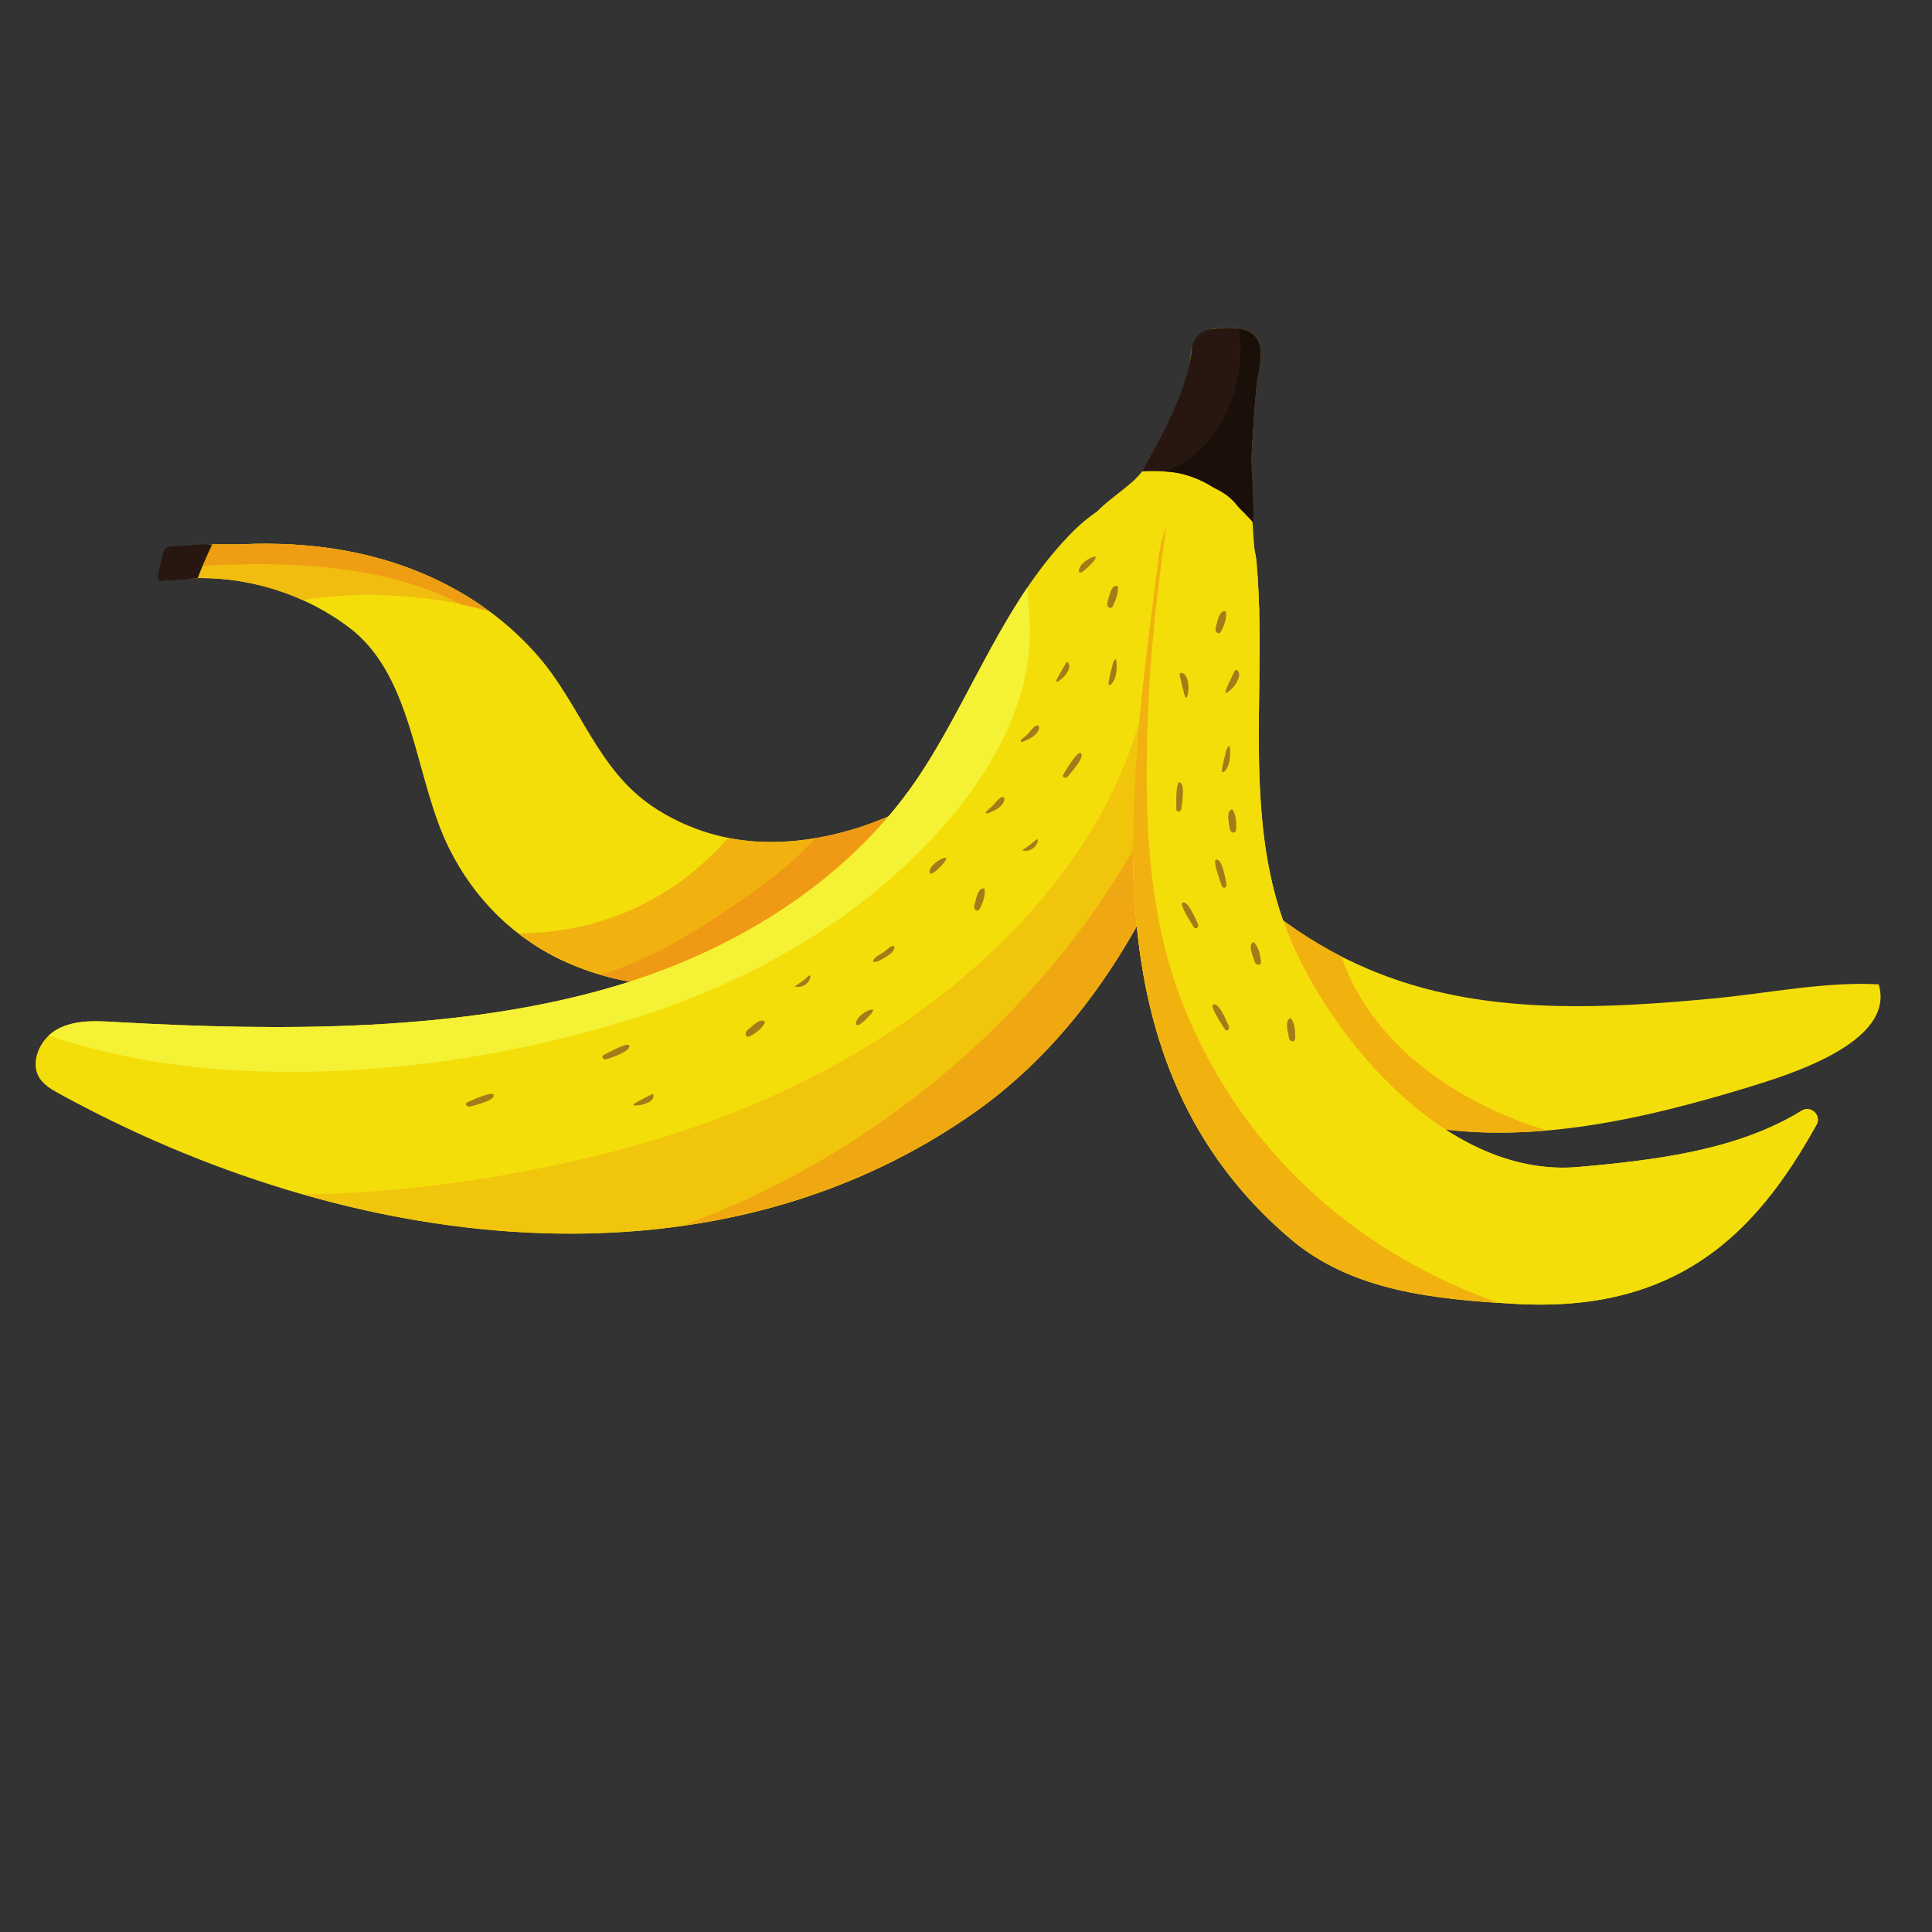 <svg xmlns="http://www.w3.org/2000/svg" xmlns:xlink="http://www.w3.org/1999/xlink" width="40" zoomAndPan="magnify" viewBox="0 0 30 30" height="40" preserveAspectRatio="xMidYMid meet" version="1.0"><rect x="0" y="0" width="30" height="30" fill="#333333" stroke="none"/><defs><clipPath id="8302bad39f"><path d="M 16 5.082 L 20 5.082 L 20 10 L 16 10 Z M 16 5.082 " clip-rule="nonzero"/></clipPath><clipPath id="577dd5c47e"><path d="M 17 5.082 L 20 5.082 L 20 8 L 17 8 Z M 17 5.082 " clip-rule="nonzero"/></clipPath><clipPath id="e80aca1fca"><path d="M 18 5.082 L 20 5.082 L 20 9 L 18 9 Z M 18 5.082 " clip-rule="nonzero"/></clipPath><clipPath id="61c11f5336"><path d="M 18 13 L 29.465 13 L 29.465 18 L 18 18 Z M 18 13 " clip-rule="nonzero"/></clipPath><clipPath id="9ebe1354a2"><path d="M 0.484 7 L 20 7 L 20 20 L 0.484 20 Z M 0.484 7 " clip-rule="nonzero"/></clipPath><clipPath id="d6d9754caf"><path d="M 0.484 9 L 16 9 L 16 17 L 0.484 17 Z M 0.484 9 " clip-rule="nonzero"/></clipPath><clipPath id="e55b0229ee"><path d="M 17 7 L 29 7 L 29 20.324 L 17 20.324 Z M 17 7 " clip-rule="nonzero"/></clipPath><clipPath id="94017025a0"><path d="M 17 8 L 24 8 L 24 20.324 L 17 20.324 Z M 17 8 " clip-rule="nonzero"/></clipPath></defs><g clip-path="url(#8302bad39f)"><path fill="#f4de0a" d="M 17.734 7.32 C 18.133 6.766 18.414 6.152 18.5 5.453 C 18.523 5.273 18.668 5.129 18.848 5.105 C 18.887 5.102 18.93 5.098 18.969 5.094 C 19.133 5.082 19.305 5.086 19.438 5.18 C 19.684 5.348 19.531 5.766 19.508 6.012 C 19.473 6.391 19.449 6.766 19.43 7.145 C 19.398 7.891 19.508 8.746 19.555 9.492 C 19.441 9.504 19.215 8.996 19.117 8.945 C 18.586 8.672 18.027 8.484 17.453 8.336 C 17.199 8.27 16.82 8.18 17.039 7.941 C 17.223 7.738 17.578 7.535 17.734 7.32 " fill-opacity="1" fill-rule="nonzero"/></g><g clip-path="url(#577dd5c47e)"><path fill="#281711" d="M 19.41 7.941 C 19.414 7.902 19.43 7.188 19.43 7.145 C 19.449 6.766 19.473 6.391 19.508 6.012 C 19.531 5.766 19.684 5.348 19.438 5.18 C 19.305 5.086 19.133 5.082 18.969 5.094 C 18.91 5.098 18.852 5.105 18.793 5.113 C 18.641 5.137 18.523 5.258 18.508 5.41 C 18.449 5.926 18.23 6.445 17.734 7.32 C 18.539 7.281 19.008 7.504 19.41 7.941 " fill-opacity="1" fill-rule="nonzero"/></g><g clip-path="url(#e80aca1fca)"><path fill="#1b0f09" d="M 19.438 5.18 C 19.379 5.137 19.309 5.113 19.238 5.102 C 19.348 5.828 19.082 6.645 18.508 7.086 C 18.375 7.191 18.234 7.27 18.086 7.32 C 18.684 7.355 19.109 7.73 19.449 8.102 C 19.488 8.262 19.43 7.188 19.43 7.145 C 19.449 6.766 19.473 6.391 19.508 6.012 C 19.531 5.766 19.684 5.348 19.438 5.18 " fill-opacity="1" fill-rule="nonzero"/></g><g clip-path="url(#61c11f5336)"><path fill="#f4de0a" d="M 21.902 15.285 C 23.359 15.727 24.922 15.664 26.609 15.504 C 27.438 15.426 28.348 15.238 29.172 15.285 C 29.445 16.195 27.738 16.699 27.148 16.883 C 25.477 17.391 23.598 17.828 21.855 17.438 C 20.98 17.242 20.188 16.805 19.637 16.086 C 19.43 15.812 18.113 13.891 19.113 13.738 C 19.227 13.719 19.324 13.805 19.41 13.879 C 20.207 14.582 21.039 15.023 21.902 15.285 " fill-opacity="1" fill-rule="nonzero"/></g><path fill="#f1b210" d="M 20.832 14.855 C 20.348 14.605 19.875 14.285 19.41 13.879 C 19.324 13.805 19.227 13.719 19.113 13.738 C 18.113 13.891 19.43 15.812 19.637 16.086 C 20.188 16.805 20.98 17.242 21.855 17.438 C 22.562 17.598 23.289 17.617 24.02 17.555 C 22.559 17.105 21.285 16.184 20.832 14.855 " fill-opacity="1" fill-rule="nonzero"/><path fill="#f4de0a" d="M 11.297 13.008 C 10.887 12.926 10.492 12.762 10.145 12.531 C 9.27 11.949 9.02 10.945 8.348 10.18 C 7.582 9.301 6.52 8.766 5.383 8.555 C 4.832 8.453 4.273 8.426 3.719 8.453 C 3.508 8.461 3.129 8.426 2.941 8.523 C 2.848 8.574 2.531 9.023 2.574 9.016 C 3.574 8.867 4.629 9.141 5.434 9.754 C 6.434 10.52 6.438 12.109 6.977 13.18 C 7.371 13.969 7.996 14.586 8.801 14.945 C 9.777 15.379 10.898 15.414 11.938 15.188 C 13.262 14.895 14.438 13.648 14.562 12.266 C 13.652 12.867 12.387 13.23 11.297 13.008 " fill-opacity="1" fill-rule="nonzero"/><path fill="#f1bd0f" d="M 4.695 9.316 C 5.664 9.168 6.66 9.23 7.598 9.492 C 6.945 9.012 6.184 8.703 5.383 8.555 C 4.832 8.453 4.273 8.426 3.719 8.453 C 3.508 8.461 3.129 8.426 2.941 8.523 C 2.848 8.574 2.531 9.023 2.574 9.016 C 3.289 8.91 4.035 9.02 4.695 9.316 " fill-opacity="1" fill-rule="nonzero"/><path fill="#ef9d13" d="M 5.926 8.945 C 6.363 9.039 6.777 9.191 7.172 9.387 C 7.316 9.418 7.457 9.453 7.598 9.492 C 6.945 9.012 6.184 8.703 5.383 8.555 C 4.832 8.453 4.273 8.426 3.719 8.453 C 3.508 8.461 3.129 8.426 2.941 8.523 C 2.891 8.551 2.781 8.688 2.695 8.809 C 3.773 8.742 4.863 8.711 5.926 8.945 " fill-opacity="1" fill-rule="nonzero"/><path fill="#f1b210" d="M 11.305 13.012 C 10.992 13.367 10.629 13.68 10.199 13.926 C 9.539 14.309 8.789 14.492 8.047 14.492 C 8.277 14.672 8.527 14.824 8.801 14.945 C 9.777 15.379 10.898 15.414 11.938 15.188 C 13.262 14.895 14.438 13.648 14.562 12.266 C 13.652 12.867 12.391 13.23 11.305 13.012 " fill-opacity="1" fill-rule="nonzero"/><path fill="#ef9914" d="M 12.664 13.016 C 12.371 13.34 12.016 13.621 11.688 13.852 C 10.973 14.367 10.176 14.883 9.32 15.137 C 10.164 15.383 11.078 15.375 11.938 15.188 C 13.262 14.895 14.438 13.648 14.562 12.266 C 14.02 12.625 13.348 12.898 12.664 13.016 " fill-opacity="1" fill-rule="nonzero"/><g clip-path="url(#9ebe1354a2)"><path fill="#f4de0a" d="M 14.332 11.957 C 13.266 13.613 11.492 14.727 9.605 15.297 C 7.176 16.031 4.332 16.012 1.812 15.871 C 1.5 15.852 1.168 15.832 0.895 15.98 C 0.617 16.125 0.445 16.512 0.629 16.762 C 0.699 16.855 0.801 16.918 0.902 16.973 C 5.387 19.441 11.012 20.18 15.137 17.27 C 17.988 15.258 19.008 11.406 19.406 9.129 C 19.773 7.027 17.734 7.184 16.664 8.25 C 15.625 9.289 15.113 10.742 14.332 11.957 " fill-opacity="1" fill-rule="nonzero"/></g><g clip-path="url(#d6d9754caf)"><path fill="#f5f235" d="M 3.691 16.621 C 5.691 16.727 7.719 16.449 9.637 15.875 C 11.582 15.293 13.387 14.297 14.727 12.738 C 15.332 12.039 15.848 11.137 15.965 10.227 C 16.012 9.863 15.988 9.496 15.949 9.129 C 15.344 10.027 14.914 11.055 14.332 11.957 C 13.266 13.613 11.492 14.727 9.605 15.297 C 7.176 16.031 4.332 16.012 1.812 15.871 C 1.5 15.852 1.168 15.832 0.895 15.98 C 0.844 16.008 0.797 16.043 0.754 16.082 C 1.707 16.395 2.707 16.57 3.691 16.621 " fill-opacity="1" fill-rule="nonzero"/></g><path fill="#f2c50d" d="M 17.871 9.582 C 17.891 10.172 17.824 10.762 17.652 11.328 C 17.266 12.613 16.461 13.754 15.504 14.68 C 13.809 16.316 11.668 17.34 9.402 17.91 C 7.887 18.289 6.281 18.531 4.695 18.543 C 8.289 19.574 12.113 19.398 15.137 17.27 C 17.809 15.383 18.871 11.887 19.32 9.582 L 17.871 9.582 " fill-opacity="1" fill-rule="nonzero"/><path fill="#f0a812" d="M 18.805 9.582 C 18.688 10.801 18.277 11.992 17.664 13.078 C 16.129 15.805 13.543 17.953 10.605 19.031 C 12.215 18.805 13.758 18.238 15.137 17.27 C 17.809 15.383 18.871 11.887 19.32 9.582 L 18.805 9.582 " fill-opacity="1" fill-rule="nonzero"/><g clip-path="url(#e55b0229ee)"><path fill="#f4de0a" d="M 19.586 12.582 C 19.645 13.344 19.793 14.094 20.141 14.82 C 20.891 16.395 22.602 18.289 24.504 18.121 C 25.699 18.016 26.977 17.863 27.977 17.246 C 28.121 17.16 28.289 17.32 28.207 17.465 C 27.836 18.129 27.41 18.758 26.84 19.25 C 25.863 20.098 24.699 20.324 23.449 20.242 C 22.254 20.164 20.984 20.043 20.035 19.234 C 16.836 16.512 17.531 12.293 18 8.586 C 18.094 7.871 18.621 7.492 19.145 7.973 C 19.363 8.172 19.488 8.449 19.512 8.738 C 19.625 10.039 19.484 11.332 19.586 12.582 " fill-opacity="1" fill-rule="nonzero"/><path fill="#f4de0a" d="M 19.586 12.582 C 19.645 13.344 19.793 14.094 20.141 14.82 C 20.891 16.395 22.602 18.289 24.504 18.121 C 25.699 18.016 26.977 17.863 27.977 17.246 C 28.121 17.16 28.289 17.32 28.207 17.465 C 27.836 18.129 27.41 18.758 26.84 19.25 C 25.863 20.098 24.699 20.324 23.449 20.242 C 22.254 20.164 20.984 20.043 20.035 19.234 C 16.836 16.512 17.531 12.293 18 8.586 C 18.094 7.871 18.621 7.492 19.145 7.973 C 19.363 8.172 19.488 8.449 19.512 8.738 C 19.625 10.039 19.484 11.332 19.586 12.582 " fill-opacity="1" fill-rule="nonzero"/></g><g clip-path="url(#94017025a0)"><path fill="#f1b210" d="M 22.793 20.047 C 20.707 19.176 19.098 17.566 18.309 15.438 C 17.871 14.246 17.789 12.961 17.809 11.703 C 17.824 10.527 17.938 9.355 18.109 8.195 C 18.059 8.309 18.02 8.441 18 8.586 C 17.531 12.293 16.836 16.512 20.035 19.234 C 20.945 20.008 22.117 20.156 23.285 20.234 C 23.117 20.176 22.953 20.113 22.793 20.047 " fill-opacity="1" fill-rule="nonzero"/></g><path fill="#281711" d="M 3.293 8.457 C 3.18 8.441 2.809 8.48 2.676 8.484 C 2.605 8.488 2.555 8.508 2.535 8.582 C 2.516 8.668 2.492 8.754 2.473 8.836 C 2.473 8.848 2.461 8.898 2.449 8.945 C 2.441 8.988 2.473 9.027 2.516 9.023 C 2.699 9.012 2.934 8.988 3.07 8.977 C 3.145 8.781 3.203 8.648 3.293 8.457 " fill-opacity="1" fill-rule="nonzero"/><path fill="#a17c18" d="M 17.285 9.402 C 17.324 9.32 17.379 9.188 17.352 9.098 C 17.25 9.078 17.223 9.266 17.203 9.332 C 17.195 9.355 17.191 9.379 17.195 9.402 C 17.203 9.426 17.23 9.445 17.254 9.438 C 17.266 9.434 17.277 9.418 17.285 9.402 " fill-opacity="1" fill-rule="nonzero"/><path fill="#a17c18" d="M 18.965 9.797 C 19.008 9.715 19.059 9.582 19.031 9.492 C 18.93 9.473 18.902 9.656 18.883 9.727 C 18.875 9.75 18.871 9.773 18.879 9.797 C 18.883 9.82 18.91 9.84 18.934 9.832 C 18.949 9.828 18.957 9.812 18.965 9.797 " fill-opacity="1" fill-rule="nonzero"/><path fill="#a17c18" d="M 15.219 14.102 C 15.258 14.02 15.312 13.887 15.285 13.797 C 15.184 13.777 15.156 13.965 15.137 14.031 C 15.129 14.055 15.125 14.078 15.129 14.102 C 15.137 14.125 15.164 14.145 15.188 14.137 C 15.199 14.133 15.211 14.117 15.219 14.102 " fill-opacity="1" fill-rule="nonzero"/><path fill="#a17c18" d="M 19.195 12.875 C 19.199 12.781 19.195 12.641 19.133 12.566 C 19.035 12.59 19.082 12.77 19.09 12.84 C 19.094 12.867 19.098 12.891 19.113 12.91 C 19.129 12.93 19.16 12.938 19.18 12.918 C 19.191 12.91 19.195 12.891 19.195 12.875 " fill-opacity="1" fill-rule="nonzero"/><path fill="#a17c18" d="M 19.578 14.918 C 19.57 14.828 19.539 14.688 19.465 14.629 C 19.371 14.668 19.453 14.836 19.473 14.906 C 19.48 14.93 19.488 14.953 19.508 14.969 C 19.527 14.984 19.559 14.984 19.574 14.965 C 19.582 14.953 19.582 14.938 19.578 14.918 " fill-opacity="1" fill-rule="nonzero"/><path fill="#a17c18" d="M 11.652 16.086 C 11.734 16.043 11.852 15.961 11.879 15.867 C 11.805 15.797 11.68 15.938 11.625 15.98 C 11.605 15.996 11.586 16.016 11.582 16.039 C 11.574 16.062 11.582 16.094 11.605 16.098 C 11.625 16.102 11.641 16.094 11.652 16.086 " fill-opacity="1" fill-rule="nonzero"/><path fill="#a17c18" d="M 20.113 16.113 C 20.113 16.023 20.105 15.879 20.043 15.809 C 19.945 15.836 19.996 16.016 20.008 16.082 C 20.012 16.109 20.016 16.133 20.031 16.152 C 20.047 16.168 20.078 16.176 20.098 16.16 C 20.109 16.148 20.109 16.129 20.113 16.113 " fill-opacity="1" fill-rule="nonzero"/><path fill="#a17c18" d="M 17.328 10.23 C 17.293 10.25 17.281 10.293 17.273 10.336 C 17.254 10.41 17.234 10.484 17.219 10.559 C 17.207 10.617 17.211 10.68 17.27 10.609 C 17.344 10.516 17.352 10.34 17.328 10.23 " fill-opacity="1" fill-rule="nonzero"/><path fill="#a17c18" d="M 19.09 11.578 C 19.055 11.602 19.043 11.645 19.035 11.684 C 19.016 11.758 18.996 11.836 18.98 11.91 C 18.969 11.965 18.973 12.031 19.031 11.961 C 19.105 11.867 19.113 11.691 19.09 11.578 " fill-opacity="1" fill-rule="nonzero"/><path fill="#a17c18" d="M 16.578 10.285 L 16.59 10.297 C 16.629 10.359 16.578 10.434 16.539 10.488 C 16.508 10.527 16.352 10.66 16.418 10.531 C 16.457 10.457 16.504 10.383 16.547 10.305 C 16.551 10.293 16.566 10.277 16.578 10.285 " fill-opacity="1" fill-rule="nonzero"/><path fill="#a17c18" d="M 18.332 10.449 L 18.348 10.449 C 18.434 10.469 18.445 10.57 18.453 10.645 C 18.461 10.703 18.434 10.938 18.391 10.781 C 18.363 10.688 18.344 10.59 18.32 10.496 C 18.316 10.48 18.316 10.457 18.332 10.449 " fill-opacity="1" fill-rule="nonzero"/><path fill="#a17c18" d="M 19.203 10.402 L 19.219 10.414 C 19.273 10.48 19.219 10.57 19.18 10.633 C 19.148 10.68 18.98 10.848 19.043 10.695 C 19.078 10.609 19.125 10.52 19.164 10.434 C 19.172 10.418 19.184 10.398 19.203 10.402 " fill-opacity="1" fill-rule="nonzero"/><path fill="#a17c18" d="M 10.145 16.996 L 10.148 17.016 C 10.148 17.09 10.062 17.125 10 17.145 C 9.953 17.164 9.75 17.191 9.875 17.121 C 9.949 17.078 10.031 17.039 10.105 17 C 10.117 16.992 10.137 16.984 10.145 16.996 " fill-opacity="1" fill-rule="nonzero"/><path fill="#a17c18" d="M 17.016 8.645 C 17.012 8.676 16.992 8.703 16.973 8.727 C 16.945 8.758 16.758 8.961 16.754 8.867 C 16.746 8.766 16.934 8.637 17.016 8.645 " fill-opacity="1" fill-rule="nonzero"/><path fill="#a17c18" d="M 14.695 13.32 C 14.691 13.352 14.672 13.379 14.652 13.402 C 14.625 13.438 14.438 13.637 14.434 13.543 C 14.426 13.445 14.613 13.312 14.695 13.32 " fill-opacity="1" fill-rule="nonzero"/><path fill="#a17c18" d="M 13.559 15.676 C 13.555 15.707 13.535 15.734 13.512 15.758 C 13.488 15.789 13.301 15.988 13.293 15.895 C 13.285 15.797 13.473 15.668 13.559 15.676 " fill-opacity="1" fill-rule="nonzero"/><path fill="#a17c18" d="M 16.602 12.031 C 16.59 12.051 16.574 12.066 16.555 12.074 C 16.535 12.078 16.508 12.07 16.504 12.051 C 16.5 12.035 16.512 12.023 16.52 12.012 C 16.551 11.961 16.73 11.656 16.781 11.695 C 16.852 11.758 16.637 11.988 16.602 12.031 " fill-opacity="1" fill-rule="nonzero"/><path fill="#a17c18" d="M 19.039 13.695 C 19.043 13.715 19.047 13.738 19.043 13.758 C 19.035 13.777 19.012 13.793 18.992 13.781 C 18.98 13.777 18.973 13.762 18.969 13.75 C 18.953 13.695 18.824 13.363 18.883 13.348 C 18.977 13.328 19.027 13.641 19.039 13.695 " fill-opacity="1" fill-rule="nonzero"/><path fill="#a17c18" d="M 18.348 12.527 C 18.348 12.547 18.344 12.57 18.332 12.586 C 18.32 12.602 18.289 12.609 18.277 12.594 C 18.266 12.586 18.266 12.566 18.266 12.555 C 18.266 12.496 18.254 12.141 18.316 12.148 C 18.406 12.16 18.355 12.469 18.348 12.527 " fill-opacity="1" fill-rule="nonzero"/><path fill="#a17c18" d="M 18.59 14.32 C 18.598 14.34 18.609 14.359 18.605 14.379 C 18.602 14.402 18.582 14.422 18.562 14.414 C 18.551 14.414 18.539 14.398 18.531 14.387 C 18.504 14.34 18.305 14.043 18.363 14.016 C 18.445 13.977 18.562 14.27 18.59 14.32 " fill-opacity="1" fill-rule="nonzero"/><path fill="#a17c18" d="M 19.066 15.902 C 19.078 15.922 19.086 15.941 19.082 15.965 C 19.082 15.984 19.062 16.004 19.039 16 C 19.027 15.996 19.02 15.98 19.012 15.969 C 18.98 15.922 18.781 15.625 18.84 15.598 C 18.926 15.559 19.043 15.852 19.066 15.902 " fill-opacity="1" fill-rule="nonzero"/><path fill="#a17c18" d="M 7.328 17.176 C 7.309 17.18 7.289 17.188 7.266 17.18 C 7.246 17.176 7.23 17.152 7.238 17.133 C 7.246 17.121 7.258 17.113 7.273 17.109 C 7.324 17.086 7.648 16.938 7.664 17 C 7.691 17.09 7.383 17.156 7.328 17.176 " fill-opacity="1" fill-rule="nonzero"/><path fill="#a17c18" d="M 9.449 16.438 C 9.43 16.445 9.406 16.453 9.387 16.449 C 9.367 16.445 9.348 16.422 9.355 16.402 C 9.359 16.391 9.371 16.383 9.387 16.375 C 9.438 16.352 9.746 16.176 9.77 16.234 C 9.801 16.324 9.5 16.418 9.449 16.438 " fill-opacity="1" fill-rule="nonzero"/><path fill="#a17c18" d="M 15.926 11.43 C 15.902 11.449 15.879 11.465 15.859 11.488 C 15.852 11.492 15.848 11.5 15.848 11.508 C 15.852 11.523 15.871 11.52 15.887 11.516 C 15.98 11.477 16.082 11.434 16.125 11.34 C 16.152 11.285 16.125 11.242 16.07 11.277 C 16.02 11.316 15.977 11.387 15.926 11.43 " fill-opacity="1" fill-rule="nonzero"/><path fill="#a17c18" d="M 15.383 12.539 C 15.363 12.559 15.34 12.574 15.32 12.598 C 15.312 12.605 15.305 12.613 15.309 12.621 C 15.312 12.633 15.332 12.633 15.348 12.625 C 15.441 12.59 15.543 12.543 15.586 12.453 C 15.613 12.395 15.586 12.352 15.531 12.391 C 15.477 12.426 15.438 12.496 15.383 12.539 " fill-opacity="1" fill-rule="nonzero"/><path fill="#a17c18" d="M 15.863 13.203 C 15.922 13.219 15.984 13.211 16.031 13.18 C 16.078 13.148 16.117 13.09 16.117 13.035 C 16.082 13.027 16.035 13.094 16 13.113 C 15.984 13.125 15.875 13.207 15.863 13.203 " fill-opacity="1" fill-rule="nonzero"/><path fill="#a17c18" d="M 12.336 15.316 C 12.391 15.332 12.453 15.324 12.5 15.293 C 12.547 15.262 12.586 15.203 12.586 15.148 C 12.551 15.141 12.504 15.207 12.469 15.227 C 12.453 15.238 12.344 15.32 12.336 15.316 " fill-opacity="1" fill-rule="nonzero"/><path fill="#a17c18" d="M 13.559 14.914 L 13.559 14.934 L 13.57 14.938 C 13.613 14.941 13.656 14.918 13.695 14.895 C 13.754 14.859 13.832 14.82 13.871 14.762 C 13.91 14.703 13.883 14.664 13.824 14.703 C 13.777 14.738 13.738 14.777 13.684 14.809 C 13.637 14.836 13.586 14.863 13.559 14.914 " fill-opacity="1" fill-rule="nonzero"/></svg>